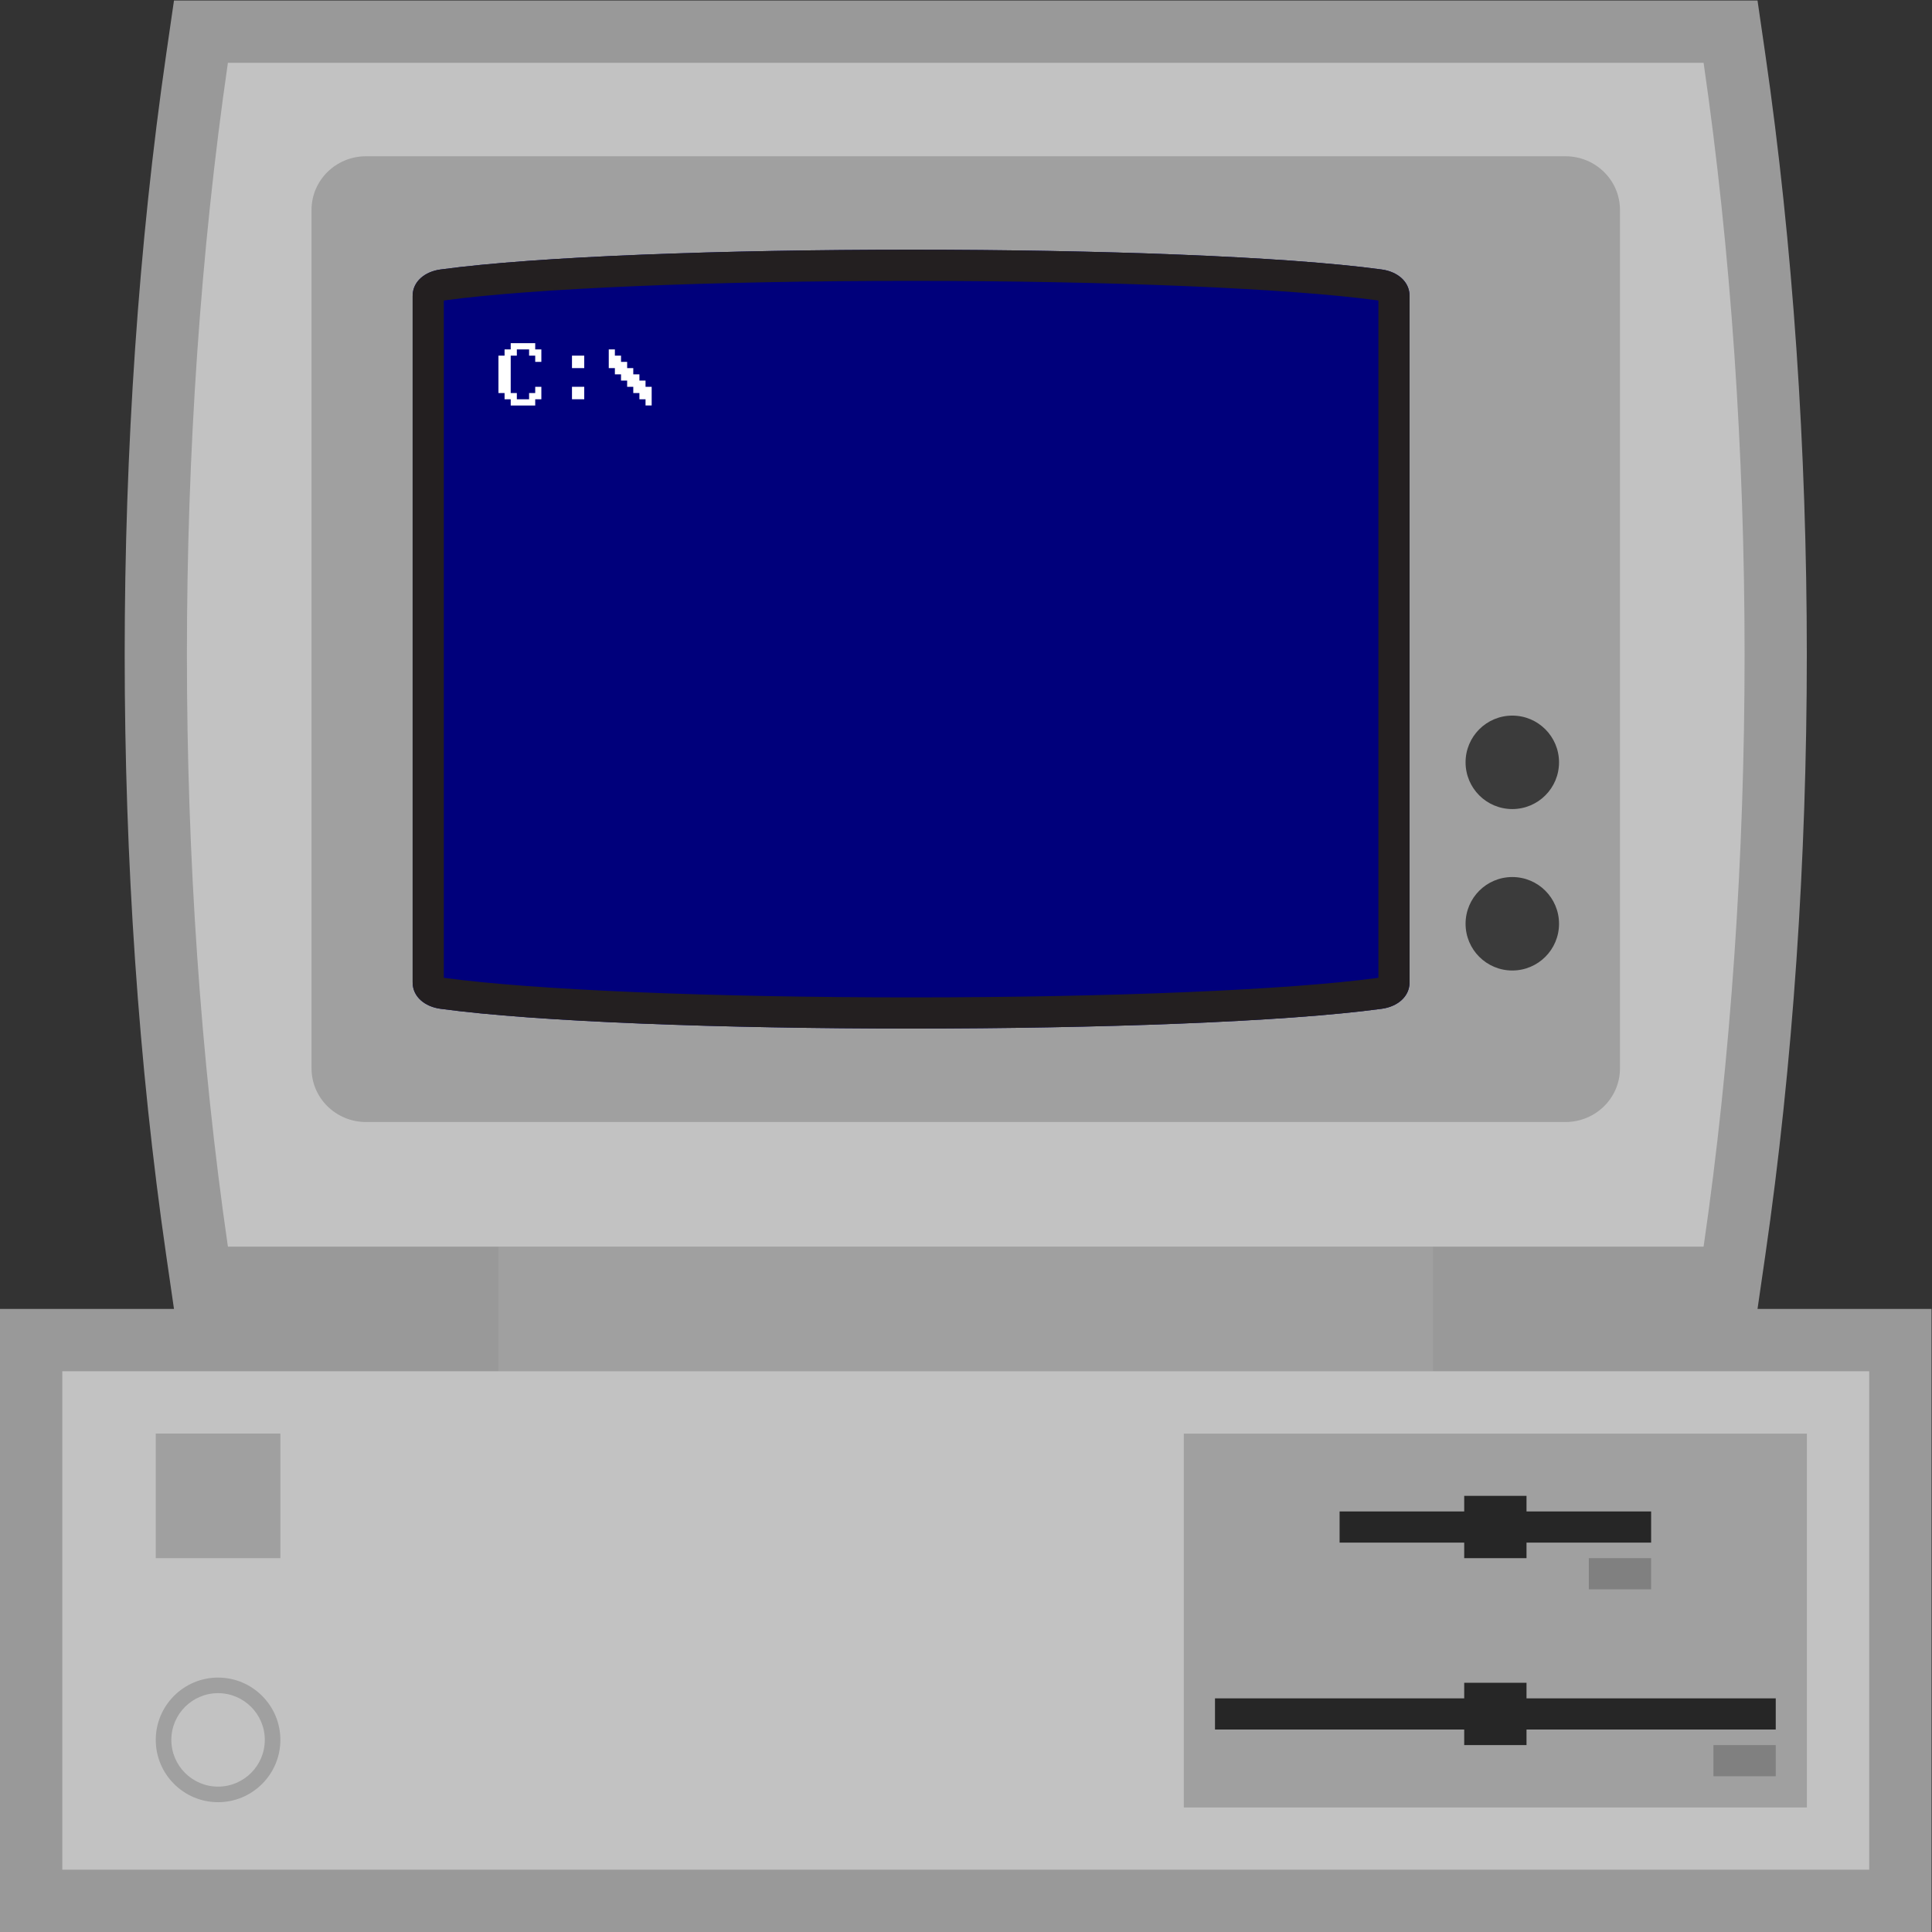 <?xml version="1.0" encoding="UTF-8" standalone="no"?>
<svg
   xmlns:dc="http://purl.org/dc/elements/1.1/"
   xmlns:cc="http://creativecommons.org/ns#"
   xmlns:rdf="http://www.w3.org/1999/02/22-rdf-syntax-ns#"
   xmlns:svg="http://www.w3.org/2000/svg"
   xmlns="http://www.w3.org/2000/svg"
   viewBox="0 0 330.667 330.667"
   height="330.667"
   width="330.667"
   xml:space="preserve"
   id="svg2"
   version="1.1"><rect x="0" y="0" width="330.667" height="330.667" fill="#333333" stroke="none"/><defs
     id="defs6"><clipPath
       id="clipPath18"
       clipPathUnits="userSpaceOnUse"><path
         id="path16"
         d="M 0,256 H 256 V 0 H 0 Z" /></clipPath><clipPath
       id="clipPath26"
       clipPathUnits="userSpaceOnUse"><path
         id="path24"
         d="M 4,252 H 252 V 4 H 4 Z" /></clipPath><clipPath
       id="clipPath44"
       clipPathUnits="userSpaceOnUse"><path
         id="path42"
         d="M 0,256 H 256 V 0 H 0 Z" /></clipPath></defs><g
     transform="matrix(1.333,0,0,-1.333,-5.333,336)"
     id="g10"><g
       id="g12"><g
         clip-path="url(#clipPath18)"
         id="g14"><g
           id="g20"><g
             id="g22" /><g
             id="g34"><g
               style="opacity:0.5"
               id="g32"
               clip-path="url(#clipPath26)"><g
                 id="g30"
                 transform="translate(244,84)"><path
                   id="path28"
                   style="fill:#ffffff;fill-opacity:1;fill-rule:nonzero;stroke:none"
                   d="m 0,0 h -14.34 l 0.994,6.851 c 7.114,49.029 7.114,105.269 0,154.298 L -14.34,168 h -6.923 -189.474 -6.923 l -0.994,-6.851 c -7.114,-49.029 -7.114,-105.269 0,-154.298 L -217.66,0 h -14.34 -8 v -8 -64 -8 h 8 232 8 v 8 64 8 z" /></g></g></g></g></g></g><path
       id="path36"
       style="fill:#a0a0a0;fill-opacity:1;fill-rule:nonzero;stroke:none"
       d="M 188,76 H 68 v 16 h 120 z" /><g
       id="g38"><g
         clip-path="url(#clipPath44)"
         id="g40"><g
           transform="translate(33.263,244)"
           id="g46"><path
             id="path48"
             style="fill:#c2c2c2;fill-opacity:1;fill-rule:nonzero;stroke:none"
             d="m 0,0 h 189.474 c 7.017,-48.364 7.017,-103.636 0,-152 H 0 c -7.018,48.364 -7.018,103.636 0,152" /></g><g
           transform="translate(51,232)"
           id="g50"><path
             id="path52"
             style="fill:#a0a0a0;fill-opacity:1;fill-rule:nonzero;stroke:none"
             d="m 0,0 h 154 c 3.866,0 7,-3.084 7,-6.889 v -110.222 c 0,-3.805 -3.134,-6.889 -7,-6.889 H 0 c -3.866,0 -7,3.084 -7,6.889 V -6.889 C -7,-3.084 -3.866,0 0,0" /></g><g
           transform="translate(60.538,217.458)"
           id="g54"><path
             id="path56"
             style="fill:#00007b;fill-opacity:1;fill-rule:nonzero;stroke:none"
             d="m 0,0 c 24.889,3.39 96,3.39 120.889,0 1.95,-0.266 3.555,-1.512 3.555,-3.39 v -88.135 c 0,-1.878 -1.605,-3.125 -3.555,-3.39 -24.889,-3.39 -96,-3.39 -120.889,0 -1.95,0.265 -3.556,1.512 -3.556,3.39 V -3.39 c 0,1.878 1.606,3.124 3.556,3.39" /></g><g
           transform="translate(120.983,220)"
           id="g58"><path
             id="path60"
             style="fill:#231f20;fill-opacity:1;fill-rule:nonzero;stroke:none"
             d="M 0,0 C -24,0 -48,-0.847 -60.444,-2.542 -62.394,-2.808 -64,-4.054 -64,-5.932 v -88.136 c 0,-1.878 1.606,-3.124 3.556,-3.39 C -48,-99.153 -24,-100 0,-100 c 24,0 48,0.847 60.444,2.542 1.95,0.266 3.556,1.512 3.556,3.39 v 88.136 c 0,1.878 -1.606,3.124 -3.556,3.39 C 48,-0.847 24,0 0,0 M 0,-4 C 25.602,-4 48.556,-4.96 59.905,-6.506 59.938,-6.51 59.97,-6.516 60,-6.522 V -93.478 C 59.97,-93.484 59.938,-93.49 59.905,-93.494 48.556,-95.04 25.602,-96 0,-96 c -25.602,0 -48.556,0.96 -59.905,2.506 -0.033,0.004 -0.065,0.01 -0.095,0.016 v 86.956 c 0.03,0.006 0.062,0.012 0.095,0.016 C -48.556,-4.96 -25.602,-4 0,-4" /></g><g
           transform="translate(204.175,154.182)"
           id="g62"><path
             id="path64"
             style="fill:#3b3b3b;fill-opacity:1;fill-rule:nonzero;stroke:none"
             d="m 0,0 c 0,-3.314 -2.686,-6 -6,-6 -3.314,0 -6,2.686 -6,6 0,3.314 2.686,6 6,6 3.314,0 6,-2.686 6,-6" /></g><g
           transform="translate(204.175,133.454)"
           id="g66"><path
             id="path68"
             style="fill:#3b3b3b;fill-opacity:1;fill-rule:nonzero;stroke:none"
             d="m 0,0 c 0,-3.314 -2.686,-6 -6,-6 -3.314,0 -6,2.686 -6,6 0,3.314 2.686,6 6,6 3.314,0 6,-2.686 6,-6" /></g><path
           id="path70"
           style="fill:#c2c2c2;fill-opacity:1;fill-rule:nonzero;stroke:none"
           d="M 12,12 H 244 V 76 H 12 Z" /><path
           id="path72"
           style="fill:#a0a0a0;fill-opacity:1;fill-rule:nonzero;stroke:none"
           d="m 156,19.99 h 80 v 48 h -80 z" /><g
           transform="translate(216,55.999)"
           id="g74"><path
             id="path76"
             style="fill:#262626;fill-opacity:1;fill-rule:nonzero;stroke:none"
             d="M 0,0 H -40" /></g><path
           id="path78"
           style="fill:#262626;fill-opacity:1;fill-rule:nonzero;stroke:none"
           d="M 176.001,54 H 216 v 4 h -39.999 z" /><path
           id="path80"
           style="fill:#262626;fill-opacity:1;fill-rule:nonzero;stroke:none"
           d="m 192,52 h 8 v 8 h -8 z" /><path
           id="path82"
           style="fill:#808080;fill-opacity:1;fill-rule:nonzero;stroke:none"
           d="m 208,48 h 8 v 4 h -8 z" /><g
           transform="translate(232,31.999)"
           id="g84"><path
             id="path86"
             style="fill:#262626;fill-opacity:1;fill-rule:nonzero;stroke:none"
             d="M 0,0 H -72" /></g><path
           id="path88"
           style="fill:#262626;fill-opacity:1;fill-rule:nonzero;stroke:none"
           d="M 160.002,30 H 232 v 4 h -71.998 z" /><path
           id="path90"
           style="fill:#262626;fill-opacity:1;fill-rule:nonzero;stroke:none"
           d="m 192,28 h 8 v 8 h -8 z" /><path
           id="path92"
           style="fill:#808080;fill-opacity:1;fill-rule:nonzero;stroke:none"
           d="m 224,24 h 8 v 4 h -8 z" /><g
           transform="translate(26,28.666)"
           id="g94"><path
             id="path96"
             style="fill:#a0a0a0;fill-opacity:1;fill-rule:nonzero;stroke:none"
             d="M 0,0 C 0,-3.308 2.691,-5.999 5.999,-5.999 9.309,-5.999 12,-3.308 12,0 12,3.31 9.309,6.001 5.999,6.001 2.691,6.001 0,3.31 0,0 M -2,0 C -2,4.411 1.588,8.001 5.999,8.001 10.41,8.001 14,4.411 14,0 14,-4.411 10.41,-7.999 5.999,-7.999 1.588,-7.999 -2,-4.411 -2,0" /></g><path
           id="path98"
           style="fill:#a0a0a0;fill-opacity:1;fill-rule:nonzero;stroke:none"
           d="M 24,52 H 40 V 68 H 24 Z" /><g
           transform="translate(71.935,207.198)"
           id="g100"><path
             id="path102"
             style="fill:#ffffff;fill-opacity:1;fill-rule:nonzero;stroke:none"
             d="M 0,0 H -1.574 V -0.799 H -2.36 v -4.799 h 0.786 V -6.4 H 0 v 0.802 h 0.786 v 0.799 H 1.574 V -6.4 H 0.786 V -7.199 H -2.36 V -6.4 h -0.789 v 0.802 h -0.786 v 4.799 h 0.786 V 0 H -2.36 V 0.801 H 0.786 V 0 H 1.574 V -1.598 H 0.786 v 0.799 H 0 Z" /></g><path
           id="path104"
           style="fill:#ffffff;fill-opacity:1;fill-rule:nonzero;stroke:none"
           d="m 77.441,202.4 h 1.574 v -1.6 h -1.574 z m 0,4 h 1.574 v -1.6 h -1.574 z" /><g
           transform="translate(86.885,200.799)"
           id="g106"><path
             id="path108"
             style="fill:#ffffff;fill-opacity:1;fill-rule:nonzero;stroke:none"
             d="M 0,0 H -0.786 V 0.801 H -1.574 V 1.6 H -2.36 V 2.4 H -3.146 V 3.201 H -3.935 V 4 h -0.786 v 2.4 h 0.786 V 5.6 h 0.789 V 4.801 H -2.36 V 4 h 0.786 V 3.201 h 0.788 V 2.4 H 0 V 1.6 H 0.788 V -0.799 H 0 Z" /></g></g></g></g></svg>